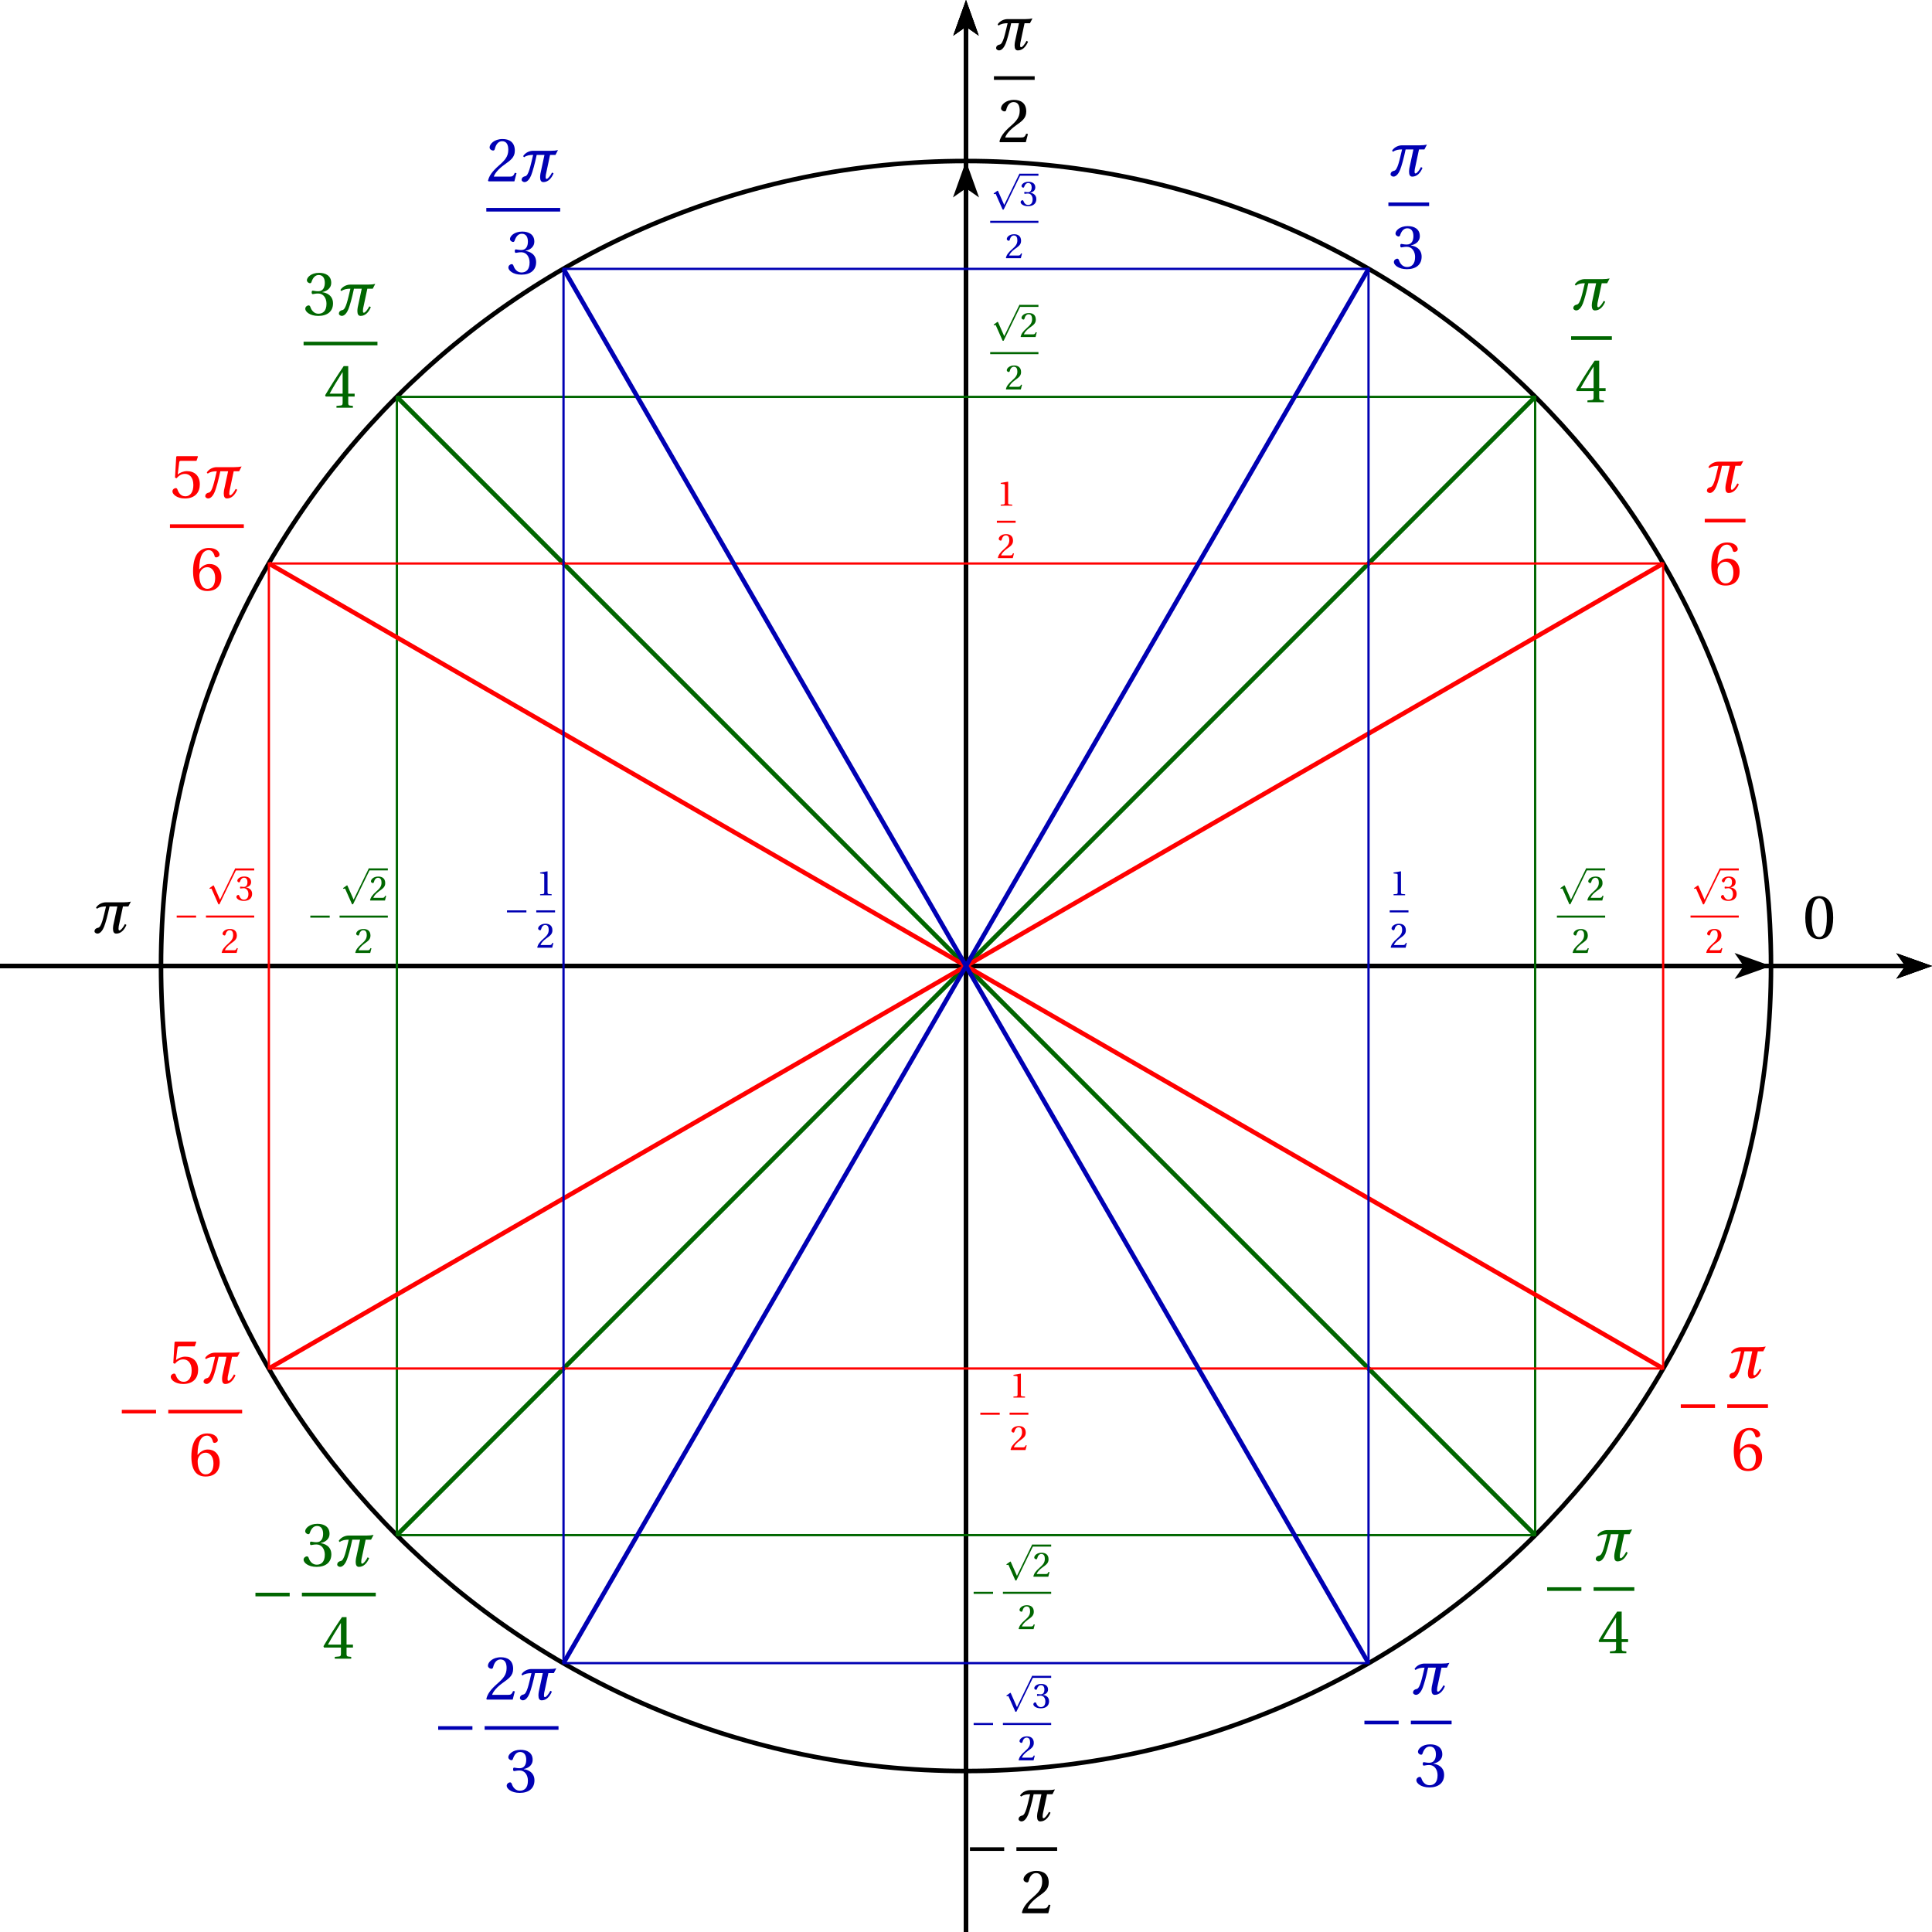 <?xml version='1.0' encoding='UTF-8'?>
<!-- This file was generated by dvisvgm 2.6 -->
<svg height='340.156pt' version='1.1' viewBox='30.598 21.555 340.156 340.156' width='340.156pt' xmlns='http://www.w3.org/2000/svg' xmlns:xlink='http://www.w3.org/1999/xlink'>
<defs>
<clipPath id='clip1'>
<path d='M30.598 361.711V21.554H370.754V361.711Z'/>
</clipPath>
<use id='g8-161' transform='scale(1.765)' xlink:href='#g1-161'/>
<path d='M5.742 -1.556C5.457 -0.997 5.019 -0.427 4.778 -0.427C4.646 -0.427 4.613 -0.559 4.613 -0.756C4.613 -0.877 4.624 -1.019 4.646 -1.162L5.391 -4.657H6.344L6.783 -5.501C6.465 -5.424 6.016 -5.38 5.501 -5.38H2.389C1.83 -5.38 1.063 -5.106 0.647 -4.438L0.822 -4.241C1.26 -4.58 1.83 -4.657 2.411 -4.657C1.94 -2.728 1.622 -1.008 1.008 -0.899C0.734 -0.855 0.384 -0.679 0.384 -0.263C0.384 -0.011 0.723 0.131 0.888 0.131C1.468 0.131 1.874 -0.592 2.071 -1.085C2.323 -1.72 2.707 -3.09 3.035 -4.657H4.405L3.693 -1.348C3.66 -1.118 3.638 -0.909 3.638 -0.734C3.638 -0.175 3.813 0.131 4.208 0.131C5.008 0.131 5.621 -0.482 6.005 -1.403L5.742 -1.556Z' id='g12-188'/>
<use id='g17-48' transform='scale(1.765)' xlink:href='#g3-48'/>
<use id='g17-50' transform='scale(1.765)' xlink:href='#g3-50'/>
<use id='g17-51' transform='scale(1.765)' xlink:href='#g3-51'/>
<use id='g17-52' transform='scale(1.765)' xlink:href='#g3-52'/>
<use id='g17-53' transform='scale(1.765)' xlink:href='#g3-53'/>
<use id='g17-54' transform='scale(1.765)' xlink:href='#g3-54'/>
<use id='g5-49' xlink:href='#g3-49'/>
<use id='g5-50' xlink:href='#g3-50'/>
<use id='g5-51' xlink:href='#g3-51'/>
<path d='M2.471 5.148L1.397 2.713C1.372 2.664 1.36 2.627 1.316 2.627C1.298 2.627 1.292 2.633 1.229 2.676L0.602 3.123L0.689 3.241C0.789 3.216 0.888 3.192 0.95 3.192C0.962 3.192 0.969 3.192 0.969 3.198L2.192 5.961H2.372C2.372 5.961 5.259 -0.012 5.278 -0.019C5.309 -0.087 5.297 -0.093 5.297 -0.124C5.297 -0.192 5.278 -0.36 5.203 -0.36H5.148L2.471 5.148Z' id='g1-112'/>
<path d='M3.943 -1.571V-1.931H0.528V-1.571H3.943Z' id='g1-161'/>
<path d='M1.645 -4.005C2.235 -4.005 2.403 -3.086 2.403 -2.074S2.235 -0.143 1.645 -0.143S0.888 -1.062 0.888 -2.074S1.056 -4.005 1.645 -4.005ZM1.645 -4.222C0.621 -4.222 0.255 -3.316 0.255 -2.074S0.621 0.075 1.645 0.075S3.036 -0.832 3.036 -2.074S2.67 -4.222 1.645 -4.222Z' id='g3-48'/>
<path d='M2.713 0V-0.18L2.192 -0.224C2.062 -0.236 1.987 -0.286 1.987 -0.528V-4.185L1.956 -4.222L0.677 -4.005V-3.85L1.254 -3.781C1.36 -3.769 1.403 -3.719 1.403 -3.539V-0.528C1.403 -0.41 1.385 -0.335 1.347 -0.292C1.316 -0.248 1.267 -0.23 1.198 -0.224L0.677 -0.18V0H2.713Z' id='g3-49'/>
<path d='M3.012 -0.82L2.838 -0.851C2.707 -0.515 2.583 -0.472 2.335 -0.472H0.745C0.844 -0.795 1.211 -1.236 1.788 -1.652C2.384 -2.086 2.844 -2.366 2.844 -3.061C2.844 -3.924 2.273 -4.222 1.621 -4.222C0.77 -4.222 0.329 -3.707 0.329 -3.384C0.329 -3.173 0.565 -3.074 0.671 -3.074C0.782 -3.074 0.826 -3.136 0.851 -3.241C0.95 -3.664 1.192 -4.005 1.577 -4.005C2.055 -4.005 2.192 -3.601 2.192 -3.148C2.192 -2.484 1.857 -2.111 1.316 -1.633C0.553 -0.969 0.286 -0.546 0.168 -0.062L0.23 0H2.8L3.012 -0.82Z' id='g3-50'/>
<path d='M0.807 -2.273C0.807 -2.167 0.838 -2.099 0.919 -2.099C0.993 -2.099 1.161 -2.161 1.459 -2.161C1.987 -2.161 2.285 -1.683 2.285 -1.143C2.285 -0.404 1.919 -0.143 1.478 -0.143C1.068 -0.143 0.801 -0.453 0.683 -0.801C0.646 -0.919 0.584 -0.975 0.497 -0.975C0.385 -0.975 0.168 -0.857 0.168 -0.633C0.168 -0.366 0.596 0.075 1.472 0.075C2.372 0.075 2.937 -0.379 2.937 -1.174C2.937 -2.006 2.223 -2.254 1.881 -2.285V-2.31C2.217 -2.366 2.757 -2.614 2.757 -3.229C2.757 -3.918 2.217 -4.222 1.552 -4.222C0.733 -4.222 0.329 -3.75 0.329 -3.483C0.329 -3.291 0.546 -3.185 0.633 -3.185C0.714 -3.185 0.764 -3.229 0.789 -3.31C0.925 -3.732 1.161 -4.005 1.509 -4.005C1.999 -4.005 2.117 -3.57 2.117 -3.223C2.117 -2.85 1.987 -2.384 1.459 -2.384C1.161 -2.384 0.993 -2.446 0.919 -2.446C0.838 -2.446 0.807 -2.384 0.807 -2.273Z' id='g3-51'/>
<path d='M1.863 -1.111V-0.478C1.863 -0.267 1.795 -0.23 1.645 -0.217L1.248 -0.18V0H2.887V-0.18L2.608 -0.211C2.465 -0.23 2.422 -0.267 2.422 -0.478V-1.111H3.061V-1.403H2.422V-4.148H1.968C1.385 -3.291 0.689 -2.211 0.118 -1.242L0.174 -1.111H1.863ZM0.565 -1.403C0.938 -2.08 1.372 -2.794 1.85 -3.546H1.863V-1.403H0.565Z' id='g3-52'/>
<path d='M2.645 -3.676L2.794 -4.098L2.763 -4.148H0.689L0.627 -4.092L0.503 -2.012L0.652 -1.937C0.913 -2.235 1.167 -2.378 1.503 -2.378C1.9 -2.378 2.335 -2.086 2.335 -1.267C2.335 -0.627 2.074 -0.143 1.534 -0.143C1.099 -0.143 0.876 -0.459 0.751 -0.813C0.72 -0.907 0.664 -0.962 0.577 -0.962C0.453 -0.962 0.248 -0.838 0.248 -0.633C0.248 -0.348 0.683 0.075 1.49 0.075C2.515 0.075 2.98 -0.546 2.98 -1.335C2.98 -2.204 2.434 -2.651 1.695 -2.651C1.354 -2.651 0.987 -2.502 0.789 -2.322L0.776 -2.335L0.919 -3.496C0.938 -3.651 0.981 -3.676 1.099 -3.676H2.645Z' id='g3-53'/>
<path d='M1.689 0.075C2.608 0.075 3.098 -0.484 3.098 -1.329C3.098 -2.167 2.558 -2.633 1.912 -2.62C1.441 -2.633 1.068 -2.291 0.9 -2.086H0.888C0.894 -3.452 1.285 -4.005 1.844 -4.005C2.13 -4.005 2.329 -3.763 2.422 -3.409C2.44 -3.334 2.49 -3.279 2.583 -3.279C2.72 -3.279 2.912 -3.384 2.912 -3.558C2.912 -3.806 2.608 -4.222 1.863 -4.222C1.372 -4.222 1.025 -4.036 0.764 -3.738C0.484 -3.415 0.273 -2.819 0.273 -1.919C0.273 -0.577 0.758 0.075 1.689 0.075ZM1.701 -2.304C2.093 -2.304 2.478 -1.95 2.478 -1.236C2.478 -0.584 2.223 -0.143 1.701 -0.143C1.161 -0.143 0.9 -0.72 0.9 -1.465C0.9 -1.844 1.18 -2.304 1.701 -2.304Z' id='g3-54'/>
</defs>
<g id='page1'>
<path clip-path='url(#clip1)' d='M364.48 193.875L370.754 191.633L364.48 189.391L366.047 191.633'/>
<path clip-path='url(#clip1)' d='M30.598 191.633H366.047' fill='none' stroke='#000000' stroke-miterlimit='10' stroke-width='0.747'/>
<path clip-path='url(#clip1)' d='M200.676 193.625V191.633' fill='none' stroke='#000000' stroke-miterlimit='10' stroke-width='0.399'/>
<path clip-path='url(#clip1)' d='M200.676 193.625V191.633' fill='none' stroke='#000000' stroke-miterlimit='10' stroke-width='0.399'/>
<path clip-path='url(#clip1)' d='M202.918 27.832L200.676 21.555L198.434 27.832L200.676 26.262'/>
<path clip-path='url(#clip1)' d='M200.676 361.711V26.262' fill='none' stroke='#000000' stroke-miterlimit='10' stroke-width='0.747'/>
<path clip-path='url(#clip1)' d='M364.48 193.875L370.754 191.633L364.48 189.391L366.047 191.633'/>
<path clip-path='url(#clip1)' d='M30.598 191.633H366.047' fill='none' stroke='#000000' stroke-miterlimit='10' stroke-width='0.747'/>
<path clip-path='url(#clip1)' d='M202.918 27.832L200.676 21.555L198.434 27.832L200.676 26.262'/>
<path clip-path='url(#clip1)' d='M200.676 361.711V26.262' fill='none' stroke='#000000' stroke-miterlimit='10' stroke-width='0.747'/>
<path clip-path='url(#clip1)' d='M198.684 191.633H200.676' fill='none' stroke='#000000' stroke-miterlimit='10' stroke-width='0.399'/>
<path clip-path='url(#clip1)' d='M198.684 191.633H200.676' fill='none' stroke='#000000' stroke-miterlimit='10' stroke-width='0.399'/>
<path clip-path='url(#clip1)' d='M202.918 27.832L200.676 21.555L198.434 27.832L200.676 26.262'/>
<path clip-path='url(#clip1)' d='M200.676 361.711V26.262' fill='none' stroke='#000000' stroke-miterlimit='10' stroke-width='0.747'/>
<path clip-path='url(#clip1)' d='M364.48 193.875L370.754 191.633L364.48 189.391L366.047 191.633'/>
<path clip-path='url(#clip1)' d='M30.598 191.633H366.047' fill='none' stroke='#000000' stroke-miterlimit='10' stroke-width='0.747'/>
<path clip-path='url(#clip1)' d='M342.41 191.633V191.633C342.41 113.359 278.949 49.902 200.676 49.902C122.402 49.902 58.945 113.359 58.945 191.633C58.945 269.906 122.402 333.367 200.676 333.367C278.949 333.367 342.41 269.906 342.41 191.633Z' fill='none' stroke='#000000' stroke-miterlimit='10' stroke-width='0.797'/>
<path clip-path='url(#clip1)' d='M335.992 193.926L342.41 191.633L335.992 189.34L337.598 191.633'/>
<path clip-path='url(#clip1)' d='M200.676 191.633H337.598' fill='none' stroke='#000000' stroke-miterlimit='10' stroke-width='0.797'/>
<path clip-path='url(#clip1)' d='M202.969 56.316L200.676 49.902L198.387 56.316L200.676 54.711'/>
<path clip-path='url(#clip1)' d='M200.676 191.633V54.71' fill='none' stroke='#000000' stroke-miterlimit='10' stroke-width='0.797'/>
<path clip-path='url(#clip1)' d='M201.496 191.5C201.496 190.95 201.05 190.504 200.5 190.504C199.95 190.504 199.504 190.95 199.504 191.5S199.95 192.496 200.5 192.496C201.05 192.496 201.496 192.05 201.496 191.5Z' fill-rule='evenodd'/>
<path clip-path='url(#clip1)' d='M100.473 191.633V291.836H300.883V91.43H100.473Z' fill='none' stroke='#006600' stroke-miterlimit='10' stroke-width='0.399'/>
<path clip-path='url(#clip1)' d='M100.473 291.836L300.883 91.43' fill='none' stroke='#006600' stroke-miterlimit='10' stroke-width='0.797'/>
<path clip-path='url(#clip1)' d='M100.473 91.43L300.883 291.836' fill='none' stroke='#006600' stroke-miterlimit='10' stroke-width='0.797'/>
<path clip-path='url(#clip1)' d='M77.937 191.633V262.5H323.418V120.766H77.937Z' fill='none' stroke='#ff0000' stroke-miterlimit='10' stroke-width='0.399'/>
<path clip-path='url(#clip1)' d='M77.937 262.5L323.418 120.766' fill='none' stroke='#ff0000' stroke-miterlimit='10' stroke-width='0.797'/>
<path clip-path='url(#clip1)' d='M323.418 262.5L77.937 120.766' fill='none' stroke='#ff0000' stroke-miterlimit='10' stroke-width='0.797'/>
<g fill='#ff0000' transform='matrix(1 0 0 1 133.653 -77.953)'>
<use x='197.09' xlink:href='#g12-188' y='186.175'/>
</g>
<rect fill='#ff0000' height='0.638' transform='matrix(1 0 0 1 133.653 -77.953)' width='7.173' x='197.09' y='190.854'/>
<g fill='#ff0000' transform='matrix(1 0 0 1 133.653 -77.953)'>
<use x='197.76' xlink:href='#g17-54' y='202.47'/>
</g>
<g fill='#ff0000' transform='matrix(1 0 0 1 -133.653 -77.953)'>
<use x='194.173' xlink:href='#g17-53' y='187.138'/>
<use x='200.007' xlink:href='#g12-188' y='187.138'/>
</g>
<rect fill='#ff0000' height='0.638' transform='matrix(1 0 0 1 -133.653 -77.953)' width='13.007' x='194.173' y='191.816'/>
<g fill='#ff0000' transform='matrix(1 0 0 1 -133.653 -77.953)'>
<use x='197.76' xlink:href='#g17-54' y='203.433'/>
</g>
<g fill='#ff0000' transform='matrix(1 0 0 1 -137.907 77.953)'>
<use x='189.02' xlink:href='#g8-161' y='195.231'/>
<use x='198.13' xlink:href='#g17-53' y='187.138'/>
<use x='203.964' xlink:href='#g12-188' y='187.138'/>
</g>
<rect fill='#ff0000' height='0.638' transform='matrix(1 0 0 1 -137.907 77.953)' width='13.007' x='198.13' y='191.816'/>
<g fill='#ff0000' transform='matrix(1 0 0 1 -137.907 77.953)'>
<use x='201.717' xlink:href='#g17-54' y='203.433'/>
</g>
<g fill='#ff0000' transform='matrix(1 0 0 1 133.653 77.953)'>
<use x='191.937' xlink:href='#g8-161' y='194.269'/>
<use x='201.047' xlink:href='#g12-188' y='186.175'/>
</g>
<rect fill='#ff0000' height='0.638' transform='matrix(1 0 0 1 133.653 77.953)' width='7.173' x='201.047' y='190.854'/>
<g fill='#ff0000' transform='matrix(1 0 0 1 133.653 77.953)'>
<use x='201.717' xlink:href='#g17-54' y='202.47'/>
</g>
<g fill='#ff0000' transform='matrix(1 0 0 1 7.087 78.52)'>
<use x='195.586' xlink:href='#g1-161' y='193.689'/>
<use x='201.266' xlink:href='#g5-49' y='189.103'/>
</g>
<rect fill='#ff0000' height='0.361' transform='matrix(1 0 0 1 7.087 78.52)' width='3.306' x='201.266' y='191.754'/>
<g fill='#ff0000' transform='matrix(1 0 0 1 7.087 78.52)'>
<use x='201.266' xlink:href='#g5-50' y='198.336'/>
</g>
<g fill='#ff0000' transform='matrix(1 0 0 1 7.087 -78.52)'>
<use x='199.024' xlink:href='#g5-49' y='189.103'/>
</g>
<rect fill='#ff0000' height='0.361' transform='matrix(1 0 0 1 7.087 -78.52)' width='3.306' x='199.024' y='191.754'/>
<g fill='#ff0000' transform='matrix(1 0 0 1 7.087 -78.52)'>
<use x='199.024' xlink:href='#g5-50' y='198.336'/>
</g>
<g fill='#ff0000' transform='matrix(1 0 0 1 131.81 -9.922)'>
<use x='196.429' xlink:href='#g1-112' y='184.732'/>
</g>
<rect fill='#ff0000' height='0.359' transform='matrix(1 0 0 1 131.81 -9.922)' width='3.306' x='201.618' y='184.373'/>
<g fill='#ff0000' transform='matrix(1 0 0 1 131.81 -9.922)'>
<use x='201.618' xlink:href='#g5-51' y='190.018'/>
</g>
<rect fill='#ff0000' height='0.361' transform='matrix(1 0 0 1 131.81 -9.922)' width='8.495' x='196.429' y='192.669'/>
<g fill='#ff0000' transform='matrix(1 0 0 1 131.81 -9.922)'>
<use x='199.024' xlink:href='#g5-50' y='199.252'/>
</g>
<g fill='#ff0000' transform='matrix(1 0 0 1 -131.81 -9.922)'>
<use x='192.991' xlink:href='#g1-161' y='194.605'/>
<use x='198.671' xlink:href='#g1-112' y='184.732'/>
</g>
<rect fill='#ff0000' height='0.359' transform='matrix(1 0 0 1 -131.81 -9.922)' width='3.306' x='203.861' y='184.373'/>
<g fill='#ff0000' transform='matrix(1 0 0 1 -131.81 -9.922)'>
<use x='203.861' xlink:href='#g5-51' y='190.018'/>
</g>
<rect fill='#ff0000' height='0.361' transform='matrix(1 0 0 1 -131.81 -9.922)' width='8.495' x='198.671' y='192.669'/>
<g fill='#ff0000' transform='matrix(1 0 0 1 -131.81 -9.922)'>
<use x='201.266' xlink:href='#g5-50' y='199.252'/>
</g>
<g fill='#006600' transform='matrix(1 0 0 1 110.125 -110.125)'>
<use x='197.09' xlink:href='#g12-188' y='186.205'/>
</g>
<rect fill='#006600' height='0.638' transform='matrix(1 0 0 1 110.125 -110.125)' width='7.173' x='197.09' y='190.884'/>
<g fill='#006600' transform='matrix(1 0 0 1 110.125 -110.125)'>
<use x='197.76' xlink:href='#g17-52' y='202.5'/>
</g>
<g fill='#006600' transform='matrix(1 0 0 1 -110.125 -110.125)'>
<use x='194.173' xlink:href='#g17-51' y='187.168'/>
<use x='200.007' xlink:href='#g12-188' y='187.168'/>
</g>
<rect fill='#006600' height='0.638' transform='matrix(1 0 0 1 -110.125 -110.125)' width='13.007' x='194.173' y='191.846'/>
<g fill='#006600' transform='matrix(1 0 0 1 -110.125 -110.125)'>
<use x='197.76' xlink:href='#g17-52' y='203.463'/>
</g>
<g fill='#006600' transform='matrix(1 0 0 1 -114.379 110.125)'>
<use x='189.02' xlink:href='#g8-161' y='195.261'/>
<use x='198.13' xlink:href='#g17-51' y='187.168'/>
<use x='203.964' xlink:href='#g12-188' y='187.168'/>
</g>
<rect fill='#006600' height='0.638' transform='matrix(1 0 0 1 -114.379 110.125)' width='13.007' x='198.13' y='191.846'/>
<g fill='#006600' transform='matrix(1 0 0 1 -114.379 110.125)'>
<use x='201.717' xlink:href='#g17-52' y='203.463'/>
</g>
<g fill='#006600' transform='matrix(1 0 0 1 110.125 110.125)'>
<use x='191.937' xlink:href='#g8-161' y='194.299'/>
<use x='201.047' xlink:href='#g12-188' y='186.205'/>
</g>
<rect fill='#006600' height='0.638' transform='matrix(1 0 0 1 110.125 110.125)' width='7.173' x='201.047' y='190.884'/>
<g fill='#006600' transform='matrix(1 0 0 1 110.125 110.125)'>
<use x='201.717' xlink:href='#g17-52' y='202.5'/>
</g>
<g fill='#006600' transform='matrix(1 0 0 1 8.504 109.134)'>
<use x='192.991' xlink:href='#g1-161' y='194.613'/>
<use x='198.671' xlink:href='#g1-112' y='184.723'/>
</g>
<rect fill='#006600' height='0.359' transform='matrix(1 0 0 1 8.504 109.134)' width='3.306' x='203.861' y='184.364'/>
<g fill='#006600' transform='matrix(1 0 0 1 8.504 109.134)'>
<use x='203.861' xlink:href='#g5-50' y='190.027'/>
</g>
<rect fill='#006600' height='0.361' transform='matrix(1 0 0 1 8.504 109.134)' width='8.495' x='198.671' y='192.678'/>
<g fill='#006600' transform='matrix(1 0 0 1 8.504 109.134)'>
<use x='201.266' xlink:href='#g5-50' y='199.261'/>
</g>
<g fill='#006600' transform='matrix(1 0 0 1 8.504 -109.134)'>
<use x='196.429' xlink:href='#g1-112' y='184.723'/>
</g>
<rect fill='#006600' height='0.359' transform='matrix(1 0 0 1 8.504 -109.134)' width='3.306' x='201.618' y='184.364'/>
<g fill='#006600' transform='matrix(1 0 0 1 8.504 -109.134)'>
<use x='201.618' xlink:href='#g5-50' y='190.027'/>
</g>
<rect fill='#006600' height='0.361' transform='matrix(1 0 0 1 8.504 -109.134)' width='8.495' x='196.429' y='192.678'/>
<g fill='#006600' transform='matrix(1 0 0 1 8.504 -109.134)'>
<use x='199.024' xlink:href='#g5-50' y='199.261'/>
</g>
<g fill='#006600' transform='matrix(1 0 0 1 108.285 -9.922)'>
<use x='196.429' xlink:href='#g1-112' y='184.723'/>
</g>
<rect fill='#006600' height='0.359' transform='matrix(1 0 0 1 108.285 -9.922)' width='3.306' x='201.618' y='184.364'/>
<g fill='#006600' transform='matrix(1 0 0 1 108.285 -9.922)'>
<use x='201.618' xlink:href='#g5-50' y='190.027'/>
</g>
<rect fill='#006600' height='0.361' transform='matrix(1 0 0 1 108.285 -9.922)' width='8.495' x='196.429' y='192.678'/>
<g fill='#006600' transform='matrix(1 0 0 1 108.285 -9.922)'>
<use x='199.024' xlink:href='#g5-50' y='199.261'/>
</g>
<g fill='#006600' transform='matrix(1 0 0 1 -108.285 -9.922)'>
<use x='192.991' xlink:href='#g1-161' y='194.613'/>
<use x='198.671' xlink:href='#g1-112' y='184.723'/>
</g>
<rect fill='#006600' height='0.359' transform='matrix(1 0 0 1 -108.285 -9.922)' width='3.306' x='203.861' y='184.364'/>
<g fill='#006600' transform='matrix(1 0 0 1 -108.285 -9.922)'>
<use x='203.861' xlink:href='#g5-50' y='190.027'/>
</g>
<rect fill='#006600' height='0.361' transform='matrix(1 0 0 1 -108.285 -9.922)' width='8.495' x='198.671' y='192.678'/>
<g fill='#006600' transform='matrix(1 0 0 1 -108.285 -9.922)'>
<use x='201.266' xlink:href='#g5-50' y='199.261'/>
</g>
<path clip-path='url(#clip1)' d='M129.813 191.633V314.371H271.543V68.894H129.813Z' fill='none' stroke='#0000b3' stroke-miterlimit='10' stroke-width='0.399'/>
<path clip-path='url(#clip1)' d='M129.813 314.371L271.543 68.894' fill='none' stroke='#0000b3' stroke-miterlimit='10' stroke-width='0.797'/>
<path clip-path='url(#clip1)' d='M129.813 68.894L271.543 314.371' fill='none' stroke='#0000b3' stroke-miterlimit='10' stroke-width='0.797'/>
<g fill='#0000b3' transform='matrix(1 0 0 1 77.953 -133.653)'>
<use x='197.09' xlink:href='#g12-188' y='186.175'/>
</g>
<rect fill='#0000b3' height='0.638' transform='matrix(1 0 0 1 77.953 -133.653)' width='7.173' x='197.09' y='190.854'/>
<g fill='#0000b3' transform='matrix(1 0 0 1 77.953 -133.653)'>
<use x='197.76' xlink:href='#g17-51' y='202.47'/>
</g>
<g fill='#0000b3' transform='matrix(1 0 0 1 -77.953 -133.653)'>
<use x='194.173' xlink:href='#g17-50' y='187.138'/>
<use x='200.007' xlink:href='#g12-188' y='187.138'/>
</g>
<rect fill='#0000b3' height='0.638' transform='matrix(1 0 0 1 -77.953 -133.653)' width='13.007' x='194.173' y='191.816'/>
<g fill='#0000b3' transform='matrix(1 0 0 1 -77.953 -133.653)'>
<use x='197.76' xlink:href='#g17-51' y='203.433'/>
</g>
<g fill='#0000b3' transform='matrix(1 0 0 1 -82.205 133.653)'>
<use x='189.02' xlink:href='#g8-161' y='195.231'/>
<use x='198.13' xlink:href='#g17-50' y='187.138'/>
<use x='203.964' xlink:href='#g12-188' y='187.138'/>
</g>
<rect fill='#0000b3' height='0.638' transform='matrix(1 0 0 1 -82.205 133.653)' width='13.007' x='198.13' y='191.816'/>
<g fill='#0000b3' transform='matrix(1 0 0 1 -82.205 133.653)'>
<use x='201.717' xlink:href='#g17-51' y='203.433'/>
</g>
<g fill='#0000b3' transform='matrix(1 0 0 1 77.953 133.653)'>
<use x='191.937' xlink:href='#g8-161' y='194.269'/>
<use x='201.047' xlink:href='#g12-188' y='186.175'/>
</g>
<rect fill='#0000b3' height='0.638' transform='matrix(1 0 0 1 77.953 133.653)' width='7.173' x='201.047' y='190.854'/>
<g fill='#0000b3' transform='matrix(1 0 0 1 77.953 133.653)'>
<use x='201.717' xlink:href='#g17-51' y='202.47'/>
</g>
<g fill='#0000b3' transform='matrix(1 0 0 1 8.504 132.236)'>
<use x='192.991' xlink:href='#g1-161' y='194.605'/>
<use x='198.671' xlink:href='#g1-112' y='184.732'/>
</g>
<rect fill='#0000b3' height='0.359' transform='matrix(1 0 0 1 8.504 132.236)' width='3.306' x='203.861' y='184.373'/>
<g fill='#0000b3' transform='matrix(1 0 0 1 8.504 132.236)'>
<use x='203.861' xlink:href='#g5-51' y='190.018'/>
</g>
<rect fill='#0000b3' height='0.361' transform='matrix(1 0 0 1 8.504 132.236)' width='8.495' x='198.671' y='192.669'/>
<g fill='#0000b3' transform='matrix(1 0 0 1 8.504 132.236)'>
<use x='201.266' xlink:href='#g5-50' y='199.252'/>
</g>
<g fill='#0000b3' transform='matrix(1 0 0 1 8.504 -132.236)'>
<use x='196.429' xlink:href='#g1-112' y='184.732'/>
</g>
<rect fill='#0000b3' height='0.359' transform='matrix(1 0 0 1 8.504 -132.236)' width='3.306' x='201.618' y='184.373'/>
<g fill='#0000b3' transform='matrix(1 0 0 1 8.504 -132.236)'>
<use x='201.618' xlink:href='#g5-51' y='190.018'/>
</g>
<rect fill='#0000b3' height='0.361' transform='matrix(1 0 0 1 8.504 -132.236)' width='8.495' x='196.429' y='192.669'/>
<g fill='#0000b3' transform='matrix(1 0 0 1 8.504 -132.236)'>
<use x='199.024' xlink:href='#g5-50' y='199.252'/>
</g>
<g fill='#0000b3' transform='matrix(1 0 0 1 76.251 -9.922)'>
<use x='199.024' xlink:href='#g5-49' y='189.103'/>
</g>
<rect fill='#0000b3' height='0.361' transform='matrix(1 0 0 1 76.251 -9.922)' width='3.306' x='199.024' y='191.754'/>
<g fill='#0000b3' transform='matrix(1 0 0 1 76.251 -9.922)'>
<use x='199.024' xlink:href='#g5-50' y='198.336'/>
</g>
<g fill='#0000b3' transform='matrix(1 0 0 1 -76.251 -9.922)'>
<use x='195.586' xlink:href='#g1-161' y='193.689'/>
<use x='201.266' xlink:href='#g5-49' y='189.103'/>
</g>
<rect fill='#0000b3' height='0.361' transform='matrix(1 0 0 1 -76.251 -9.922)' width='3.306' x='201.266' y='191.754'/>
<g fill='#0000b3' transform='matrix(1 0 0 1 -76.251 -9.922)'>
<use x='201.266' xlink:href='#g5-50' y='198.336'/>
</g>
<g transform='matrix(1 0 0 1 150.236 -8.504)'>
<use x='197.76' xlink:href='#g17-48' y='195.285'/>
</g>
<g transform='matrix(1 0 0 1 8.504 -155.906)'>
<use x='197.09' xlink:href='#g12-188' y='186.205'/>
</g>
<rect height='0.638' transform='matrix(1 0 0 1 8.504 -155.906)' width='7.173' x='197.09' y='190.884'/>
<g transform='matrix(1 0 0 1 8.504 -155.906)'>
<use x='197.76' xlink:href='#g17-50' y='202.5'/>
</g>
<g transform='matrix(1 0 0 1 8.504 155.906)'>
<use x='191.937' xlink:href='#g8-161' y='194.299'/>
<use x='201.047' xlink:href='#g12-188' y='186.205'/>
</g>
<rect height='0.638' transform='matrix(1 0 0 1 8.504 155.906)' width='7.173' x='201.047' y='190.884'/>
<g transform='matrix(1 0 0 1 8.504 155.906)'>
<use x='201.717' xlink:href='#g17-50' y='202.5'/>
</g>
<g transform='matrix(1 0 0 1 -150.236 -8.504)'>
<use x='197.09' xlink:href='#g12-188' y='194.305'/>
</g>
</g>
</svg>